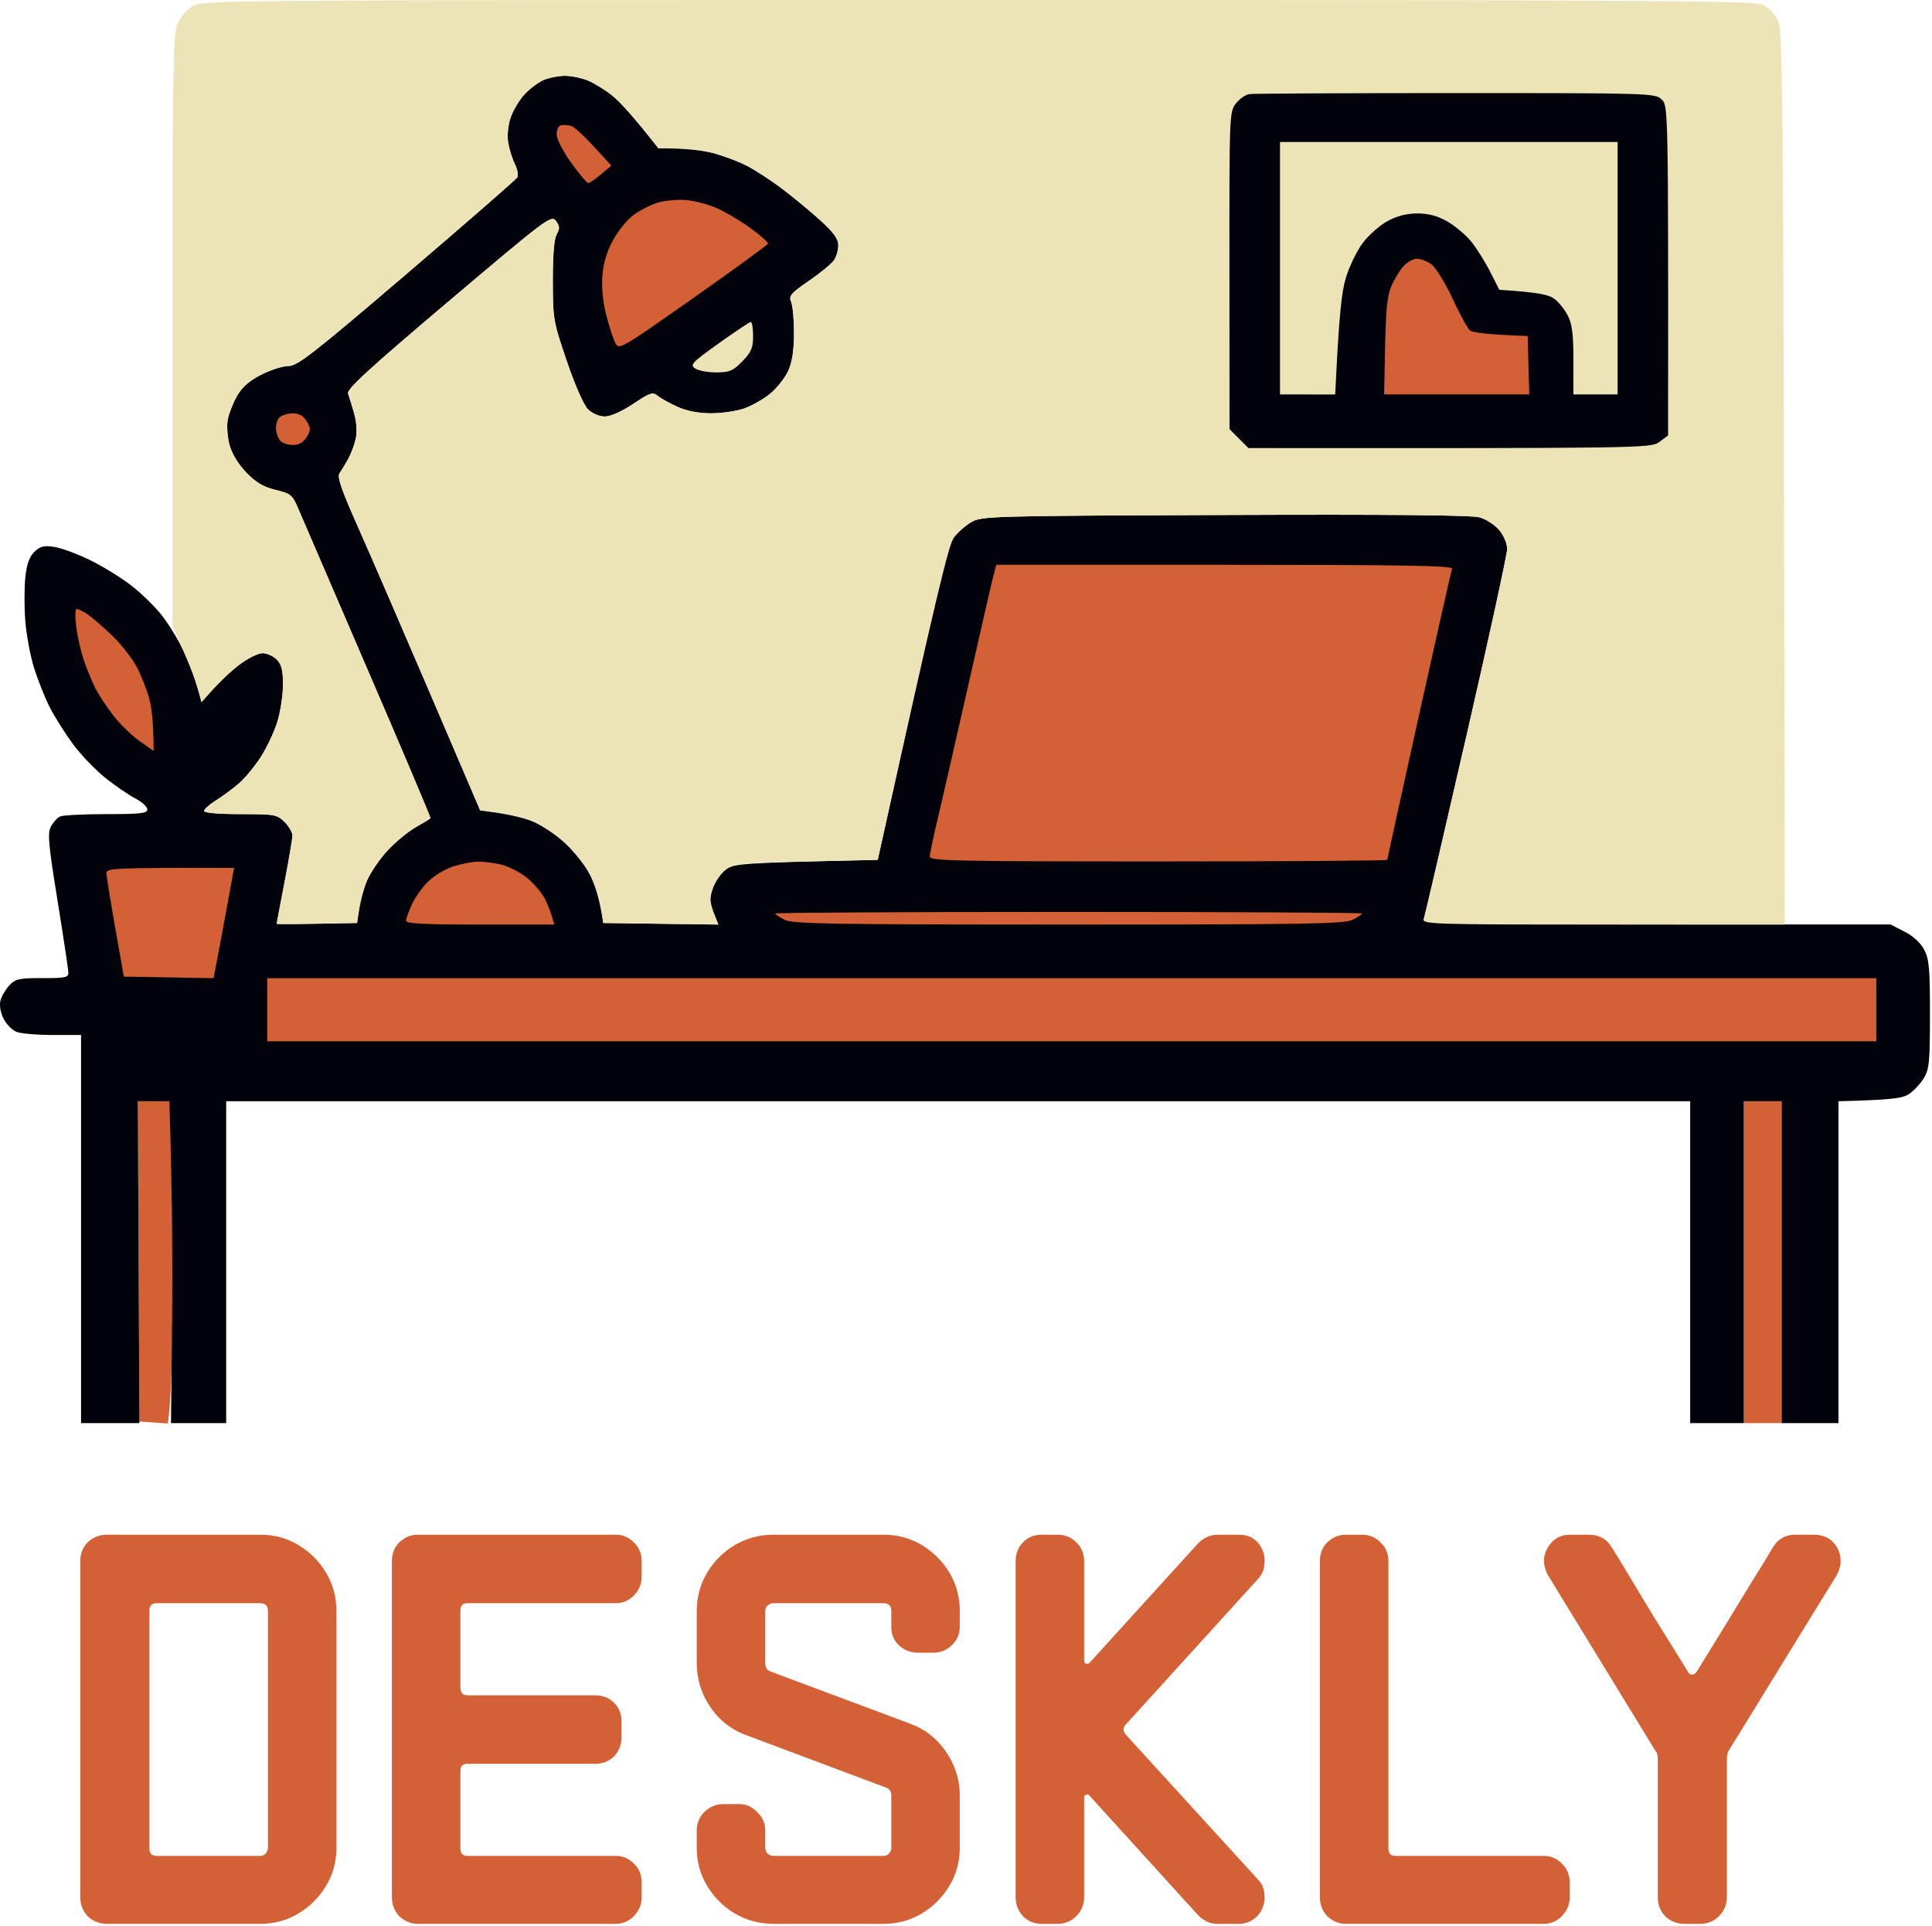 <svg width="296" height="295" viewBox="0 0 296 295" fill="none" xmlns="http://www.w3.org/2000/svg">
<path d="M267.168 218.013V193.359V168.706H272.969V218.013H267.168Z" fill="#D36135"/>
<path d="M21.36 217.771L21.234 193.239L21.108 168.706H26.025L26.228 175.594C26.339 179.384 26.436 189.444 26.436 197.952C26.44 206.459 26.276 214.465 25.71 218.071L21.36 217.771Z" fill="#D36135"/>
<path d="M80.083 14.55C80.769 13.651 82.084 12.626 83.008 12.274C83.931 11.925 85.502 11.631 86.498 11.621C87.494 11.611 89.127 11.94 90.123 12.361C91.119 12.776 92.806 13.825 93.87 14.695C94.933 15.565 96.944 17.726 100.879 22.72L103.658 22.715C105.186 22.715 107.69 23.044 109.218 23.44C110.745 23.841 113.032 24.687 114.293 25.325C115.555 25.959 117.996 27.534 119.717 28.83C121.433 30.121 124.097 32.32 125.639 33.717C127.746 35.631 128.433 36.584 128.437 37.584C128.437 38.314 128.138 39.349 127.77 39.88C127.398 40.412 125.677 41.828 123.942 43.023C121.109 44.971 120.829 45.314 121.22 46.285C121.467 46.885 121.66 49.06 121.655 51.119C121.646 53.667 121.365 55.484 120.776 56.799C120.297 57.863 119.05 59.439 118.006 60.304C116.962 61.169 115.13 62.204 113.931 62.605C112.732 63.006 110.45 63.33 108.855 63.32C106.994 63.311 105.176 62.948 103.779 62.315C102.58 61.773 101.222 61.014 100.758 60.633C100.004 60.014 99.603 60.149 97.012 61.875C95.238 63.054 93.546 63.809 92.661 63.809C91.81 63.809 90.752 63.359 90.099 62.721C89.437 62.073 88.127 59.1 86.846 55.349C84.767 49.244 84.704 48.891 84.695 43.023C84.69 39.073 84.893 36.603 85.289 35.892C85.787 34.998 85.763 34.636 85.168 33.838C84.472 32.91 83.815 33.403 68.733 46.164C56.377 56.62 53.09 59.637 53.332 60.304C53.501 60.768 53.917 62.126 54.26 63.325C54.632 64.654 54.734 66.158 54.507 67.192C54.308 68.125 53.781 69.537 53.337 70.335C52.892 71.132 52.297 72.113 52.017 72.51C51.63 73.061 52.302 75.019 54.85 80.728C56.687 84.846 61.651 96.303 73.567 124.142L76.226 124.48C77.686 124.664 79.972 125.215 81.301 125.698C82.631 126.181 84.917 127.651 86.377 128.966C87.856 130.29 89.63 132.504 90.375 133.955C91.114 135.385 91.878 137.648 92.429 141.394L110.063 141.636L109.314 139.823C108.671 138.276 108.652 137.73 109.193 136.125C109.537 135.086 110.436 133.781 111.185 133.225C112.447 132.282 113.346 132.19 134.475 131.726L139.792 107.73C143.698 90.096 145.381 83.362 146.125 82.352C146.686 81.593 147.885 80.534 148.784 80.002C150.384 79.06 151.433 79.031 187.649 78.891C212.67 78.789 225.465 78.91 226.683 79.253C227.679 79.534 229.042 80.413 229.705 81.211C230.401 82.047 230.913 83.275 230.913 84.111C230.913 84.909 228.105 97.796 224.668 112.753C221.235 127.709 218.296 140.326 218.142 140.79C217.876 141.592 219.785 141.636 289.646 141.626L291.787 142.719C293.131 143.405 294.253 144.439 294.809 145.503C295.563 146.948 295.693 148.389 295.688 155.413C295.684 162.775 295.582 163.795 294.722 165.201C294.19 166.067 293.165 167.154 292.445 167.618C291.468 168.252 289.931 168.493 281.67 168.706V218.013H272.969V168.706H267.168V218.013H258.95V168.706H34.653V218.013H26.194L26.363 202.665C26.455 194.225 26.402 183.131 25.952 168.706H21.118L21.36 218.013H12.417V158.555H8.066C5.674 158.555 3.174 158.337 2.507 158.071C1.845 157.805 0.951 156.882 0.525 156.017C0.057 155.055 -0.118 153.977 0.081 153.237C0.26 152.575 0.878 151.536 1.454 150.927C2.386 149.955 2.967 149.829 6.495 149.839C9.981 149.854 10.483 149.747 10.474 149.008C10.469 148.543 9.724 143.593 8.821 138.01C7.419 129.362 7.264 127.68 7.791 126.65C8.134 125.988 8.772 125.278 9.207 125.079C9.642 124.881 12.828 124.717 16.284 124.717C21.548 124.717 22.568 124.601 22.568 123.992C22.568 123.595 21.751 122.846 20.756 122.329C19.76 121.812 17.691 120.4 16.163 119.187C14.636 117.973 12.383 115.624 11.155 113.961C9.932 112.298 8.323 109.741 7.588 108.281C6.848 106.821 5.77 104.1 5.195 102.239C4.615 100.378 4.02 97.115 3.866 94.988C3.706 92.861 3.721 89.869 3.89 88.341C4.112 86.364 4.513 85.262 5.287 84.522C6.171 83.676 6.732 83.541 8.308 83.783C9.372 83.947 11.764 84.817 13.626 85.721C15.487 86.62 18.314 88.336 19.91 89.54C21.505 90.739 23.724 92.895 24.835 94.321C25.952 95.752 27.504 98.338 28.292 100.063C29.075 101.794 29.979 104.182 30.878 107.556L32.647 105.545C33.619 104.438 35.446 102.751 36.708 101.799C37.969 100.847 39.55 100.063 40.212 100.063C40.88 100.063 41.856 100.499 42.388 101.03C43.142 101.784 43.355 102.64 43.355 104.897C43.355 106.493 42.968 109.05 42.494 110.577C42.02 112.105 40.88 114.532 39.956 115.967C39.033 117.408 37.52 119.235 36.587 120.037C35.659 120.835 34.078 122 33.082 122.619C32.087 123.242 31.27 123.968 31.27 124.233C31.27 124.528 33.445 124.717 36.829 124.717C42.112 124.717 42.446 124.775 43.596 125.925C44.263 126.592 44.805 127.516 44.805 127.98C44.809 128.444 44.263 131.654 43.601 135.11C42.939 138.566 42.392 141.447 42.392 141.515C42.388 141.583 45.158 141.583 54.705 141.394L55.004 139.219C55.174 138.02 55.73 136.067 56.242 134.868C56.759 133.669 58.147 131.634 59.331 130.339C60.515 129.048 62.463 127.433 63.657 126.752C64.856 126.07 65.886 125.442 65.953 125.355C66.021 125.268 61.69 115.029 56.324 102.601C50.963 90.173 46.163 79.026 45.651 77.827C44.795 75.816 44.534 75.608 42.228 75.052C40.353 74.603 39.231 73.941 37.737 72.394C36.49 71.098 35.528 69.527 35.161 68.159C34.837 66.96 34.716 65.225 34.89 64.292C35.064 63.364 35.702 61.73 36.307 60.666C37.085 59.303 38.177 58.341 40.019 57.399C41.455 56.664 43.335 56.065 44.2 56.069C45.564 56.074 47.966 54.199 62.328 41.925C71.435 34.142 79.049 27.505 79.247 27.181C79.445 26.853 79.285 25.934 78.884 25.137C78.488 24.339 78.024 22.87 77.859 21.874C77.686 20.83 77.826 19.239 78.193 18.127C78.546 17.064 79.392 15.454 80.083 14.55Z" fill="#02020B"/>
<path d="M40.938 159.521V154.688V149.854H287.471V159.521H40.938Z" fill="#D36135"/>
<path d="M120.215 140.911C119.417 140.514 118.765 140.074 118.765 139.944C118.765 139.813 138.995 139.702 163.721 139.702C188.447 139.702 208.677 139.813 208.677 139.944C208.677 140.074 208.024 140.514 207.227 140.911C205.97 141.539 200.135 141.636 163.721 141.636C127.306 141.636 121.472 141.539 120.215 140.911Z" fill="#D36135"/>
<path d="M17.647 142.119C16.922 138.001 16.323 134.245 16.308 133.781C16.284 133.002 17.062 132.935 35.862 132.954L34.784 138.866C34.189 142.119 33.483 145.919 32.72 149.854L18.967 149.612L17.647 142.119Z" fill="#D36135"/>
<path d="M65.654 134.989C66.548 134.124 68.259 133.104 69.458 132.722C70.657 132.345 72.339 132.016 73.204 132.002C74.07 131.982 75.699 132.19 76.83 132.456C77.961 132.727 79.754 133.669 80.818 134.549C81.881 135.429 83.109 136.898 83.544 137.807C83.979 138.716 84.468 139.949 84.927 141.636H73.567C64.793 141.636 62.212 141.5 62.217 141.031C62.222 140.698 62.633 139.557 63.126 138.494C63.619 137.43 64.755 135.854 65.654 134.989Z" fill="#D36135"/>
<path d="M12.886 101.272C12.427 99.943 11.885 97.603 11.687 96.075C11.484 94.519 11.513 93.296 11.75 93.291C11.982 93.291 12.717 93.649 13.384 94.089C14.046 94.529 15.752 95.998 17.169 97.356C18.585 98.71 20.306 100.909 20.988 102.239C21.669 103.568 22.52 105.743 22.878 107.073C23.231 108.402 23.526 110.742 23.535 115.049L21.316 113.478C20.098 112.612 18.276 110.819 17.265 109.49C16.255 108.16 15.047 106.314 14.578 105.381C14.109 104.448 13.35 102.601 12.886 101.272Z" fill="#D36135"/>
<path d="M148.257 105.381C150.147 97.008 151.902 89.337 152.163 88.341L152.632 86.528H187.663C215.488 86.528 222.647 86.654 222.468 87.133C222.342 87.466 220.061 97.579 217.392 109.611C214.724 121.642 212.544 131.596 212.544 131.726C212.544 131.857 196.771 131.968 177.498 131.968C146.666 131.968 142.451 131.881 142.451 131.243C142.451 130.846 142.983 128.289 143.636 125.563C144.283 122.836 146.362 113.753 148.257 105.381Z" fill="#D36135"/>
<path d="M42.286 65.718C42.238 65.041 42.499 64.224 42.871 63.905C43.243 63.586 44.157 63.325 44.901 63.325C45.83 63.325 46.482 63.707 46.98 64.534C47.628 65.607 47.628 65.877 46.98 66.951C46.492 67.768 45.825 68.164 44.926 68.169C44.196 68.174 43.321 67.898 42.987 67.565C42.649 67.226 42.335 66.395 42.286 65.718Z" fill="#D36135"/>
<path d="M106.496 56.446C105.669 55.886 105.988 55.547 110.121 52.594C112.616 50.81 114.82 49.34 115.018 49.331C115.217 49.316 115.381 50.283 115.381 51.482C115.381 53.3 115.11 53.933 113.737 55.349C112.306 56.819 111.789 57.041 109.749 57.051C108.459 57.056 106.994 56.78 106.496 56.446Z" fill="#ECE4B7"/>
<path d="M97.012 32.968C97.945 32.272 99.574 31.426 100.637 31.082C101.701 30.744 103.658 30.541 104.988 30.638C106.317 30.735 108.492 31.295 109.822 31.88C111.151 32.465 113.481 33.852 115.004 34.959C116.522 36.071 117.72 37.139 117.662 37.328C117.604 37.521 112.447 41.277 106.196 45.672C95.131 53.459 94.822 53.638 94.281 52.574C93.971 51.975 93.352 50.066 92.898 48.34C92.381 46.353 92.153 44.129 92.289 42.297C92.434 40.311 92.946 38.58 93.913 36.811C94.687 35.39 96.079 33.659 97.012 32.968Z" fill="#D36135"/>
<path d="M85.294 20.704C85.251 19.988 85.507 19.326 85.869 19.215C86.227 19.099 86.962 19.138 87.503 19.292C88.045 19.452 89.65 20.883 93.652 25.378L92.071 26.713C91.196 27.447 90.322 28.047 90.123 28.042C89.925 28.042 88.775 26.679 87.566 25.016C86.358 23.353 85.338 21.415 85.294 20.704Z" fill="#D36135"/>
<path d="M27.151 3.746C27.567 2.722 28.567 1.513 29.457 0.967C31.013 0.01 31.951 0.005 149.823 0C254.455 0 268.792 0.087 270.068 0.725C270.866 1.121 271.9 2.156 272.365 3.021C273.157 4.496 273.22 8.909 273.452 141.636H245.657C219.399 141.636 217.876 141.587 218.142 140.79C218.296 140.326 221.235 127.709 224.668 112.753C228.105 97.796 230.913 84.909 230.913 84.111C230.913 83.275 230.401 82.047 229.705 81.211C229.037 80.413 227.679 79.534 226.683 79.253C225.465 78.91 212.67 78.789 187.649 78.891C151.433 79.031 150.384 79.06 148.784 80.002C147.885 80.534 146.686 81.593 146.125 82.352C145.381 83.362 143.698 90.096 134.475 131.726L123.512 131.968C113.346 132.19 112.447 132.282 111.185 133.225C110.436 133.781 109.537 135.086 109.193 136.125C108.652 137.73 108.671 138.276 110.063 141.636L92.429 141.394L92.071 138.977C91.878 137.648 91.114 135.385 90.375 133.955C89.63 132.504 87.856 130.29 86.377 128.966C84.917 127.651 82.631 126.181 81.301 125.698C79.972 125.215 77.686 124.664 73.567 124.142L65.881 106.178C61.651 96.303 56.687 84.846 54.85 80.728C52.302 75.019 51.63 73.061 52.017 72.51C52.297 72.113 52.892 71.132 53.337 70.335C53.781 69.537 54.308 68.125 54.507 67.192C54.734 66.158 54.632 64.654 54.26 63.325C53.917 62.126 53.501 60.768 53.332 60.304C53.09 59.637 56.377 56.62 68.733 46.165C83.815 33.403 84.472 32.91 85.168 33.838C85.763 34.636 85.787 34.998 85.289 35.892C84.893 36.603 84.69 39.073 84.695 43.023C84.704 48.891 84.767 49.244 86.846 55.349C88.127 59.1 89.437 62.073 90.099 62.721C90.752 63.359 91.81 63.809 92.661 63.809C93.546 63.809 95.238 63.054 97.012 61.875C99.603 60.149 100.004 60.014 100.758 60.633C101.222 61.014 102.58 61.773 103.779 62.315C105.176 62.948 106.994 63.311 108.855 63.32C110.45 63.33 112.732 63.006 113.931 62.605C115.129 62.204 116.962 61.169 118.006 60.304C119.05 59.439 120.297 57.863 120.776 56.799C121.365 55.484 121.646 53.667 121.655 51.119C121.66 49.06 121.467 46.885 121.22 46.285C120.829 45.314 121.109 44.971 123.942 43.023C125.677 41.828 127.398 40.412 127.77 39.88C128.138 39.349 128.437 38.314 128.437 37.584C128.433 36.584 127.746 35.631 125.639 33.717C124.097 32.32 121.433 30.121 119.717 28.83C117.996 27.534 115.555 25.959 114.293 25.325C113.032 24.687 110.745 23.841 109.218 23.44C107.69 23.044 105.186 22.715 100.879 22.72L98.341 19.5C96.944 17.726 94.933 15.565 93.87 14.695C92.806 13.825 91.119 12.776 90.123 12.361C89.127 11.94 87.552 11.602 86.619 11.602C85.686 11.602 84.221 11.892 83.356 12.249C82.49 12.607 81.122 13.642 80.305 14.546C79.493 15.454 78.546 17.064 78.193 18.127C77.826 19.239 77.685 20.83 77.859 21.874C78.024 22.87 78.488 24.339 78.884 25.137C79.281 25.934 79.445 26.853 79.247 27.181C79.049 27.505 71.435 34.142 62.328 41.925C47.966 54.199 45.564 56.074 44.2 56.069C43.335 56.065 41.455 56.664 40.019 57.399C38.177 58.341 37.085 59.303 36.306 60.666C35.702 61.73 35.064 63.359 34.89 64.292C34.716 65.225 34.837 66.96 35.161 68.159C35.528 69.527 36.49 71.098 37.737 72.394C39.231 73.941 40.353 74.603 42.228 75.052C44.534 75.608 44.795 75.816 45.651 77.827C46.163 79.026 50.963 90.173 56.324 102.601C61.69 115.029 66.021 125.268 65.953 125.355C65.886 125.442 64.856 126.07 63.657 126.752C62.458 127.433 60.515 129.048 59.331 130.339C58.147 131.634 56.759 133.669 56.242 134.868C55.73 136.067 55.174 138.02 54.705 141.394L48.546 141.515C45.158 141.583 42.388 141.583 42.392 141.515C42.392 141.447 42.939 138.566 43.601 135.11C44.263 131.654 44.809 128.444 44.805 127.98C44.805 127.516 44.258 126.592 43.596 125.925C42.446 124.775 42.112 124.717 36.829 124.717C33.445 124.717 31.27 124.528 31.27 124.233C31.27 123.968 32.087 123.242 33.082 122.619C34.078 122 35.654 120.835 36.587 120.038C37.52 119.235 39.033 117.408 39.956 115.967C40.88 114.532 42.02 112.105 42.494 110.577C42.968 109.05 43.355 106.493 43.355 104.897C43.355 102.64 43.142 101.784 42.388 101.03C41.856 100.499 40.875 100.063 40.212 100.063C39.545 100.063 37.969 100.847 36.708 101.799C35.446 102.751 33.619 104.438 30.878 107.556L30.303 105.381C29.984 104.182 28.983 101.577 26.411 95.955V50.757C26.411 11.37 26.508 5.327 27.151 3.746Z" fill="#ECE4B7"/>
<path d="M189.341 15.865C189.892 15.15 190.825 14.497 191.415 14.415C192 14.328 206.216 14.26 223.005 14.26C252.864 14.26 253.551 14.28 254.566 15.227C255.595 16.189 255.6 16.257 255.566 66.709L254.237 67.69C252.932 68.657 252.337 68.676 191.274 68.643L188.374 65.742L188.36 41.451C188.34 17.605 188.36 17.137 189.341 15.865Z" fill="#02020B"/>
<path d="M213.201 43.748C213.67 42.684 214.507 41.326 215.072 40.726C215.633 40.127 216.542 39.639 217.098 39.634C217.649 39.634 218.64 40.016 219.292 40.48C219.945 40.949 221.395 43.288 222.512 45.681C223.628 48.074 224.837 50.293 225.19 50.607C225.547 50.926 227.669 51.25 234.055 51.482L234.297 60.425H212.061L212.21 53.053C212.326 47.339 212.549 45.246 213.201 43.748Z" fill="#D36135"/>
<path d="M196.108 60.425V41.089V21.753H247.832V60.425H241.064V55.228C241.064 51.235 240.866 49.65 240.219 48.374C239.754 47.465 238.831 46.3 238.164 45.797C237.318 45.149 235.868 44.801 229.705 44.391L228.322 41.654C227.558 40.146 226.253 38.068 225.422 37.033C224.585 35.999 222.927 34.597 221.729 33.92C220.196 33.055 218.843 32.692 217.136 32.697C215.502 32.702 214.023 33.084 212.568 33.877C211.384 34.52 209.682 36.028 208.783 37.222C207.889 38.416 206.729 40.813 206.207 42.539C205.554 44.7 205.153 47.977 204.568 60.43L196.108 60.425Z" fill="#ECE4B7"/>
<path d="M281.498 237.138C282.203 238.49 282.174 239.871 281.41 241.282L264.92 268.089C264.685 268.383 264.567 268.883 264.567 269.588V290.663C264.567 291.78 264.156 292.75 263.333 293.573C262.569 294.337 261.628 294.719 260.511 294.719H258.042C256.925 294.719 255.955 294.337 255.132 293.573C254.368 292.75 253.986 291.78 253.986 290.663V269.5C253.986 268.853 253.839 268.383 253.545 268.089L237.143 241.282C236.379 239.812 236.35 238.46 237.055 237.226C237.819 235.815 238.995 235.109 240.582 235.109H243.404C244.991 235.109 246.167 235.756 246.931 237.049C247.578 238.049 248.548 239.636 249.841 241.811C251.135 243.986 252.575 246.367 254.162 248.954C255.749 251.482 257.248 253.892 258.659 256.185C258.777 256.42 258.953 256.537 259.188 256.537C259.482 256.537 259.717 256.42 259.894 256.185C261.481 253.598 263.039 251.07 264.567 248.601C266.096 246.073 267.477 243.81 268.712 241.811C270.005 239.754 270.975 238.166 271.622 237.049C272.386 235.756 273.532 235.109 275.061 235.109H277.883C279.529 235.109 280.734 235.786 281.498 237.138Z" fill="#D36135"/>
<path d="M240.492 290.663C240.492 291.78 240.081 292.75 239.258 293.573C238.493 294.337 237.582 294.719 236.524 294.719H206.19C205.132 294.719 204.191 294.337 203.368 293.573C202.604 292.75 202.222 291.78 202.222 290.663V239.166C202.222 237.99 202.604 237.02 203.368 236.256C204.191 235.492 205.132 235.109 206.19 235.109H208.659C209.776 235.109 210.717 235.492 211.481 236.256C212.304 237.02 212.715 237.99 212.715 239.166V283.168C212.715 283.932 213.068 284.314 213.774 284.314H236.524C237.582 284.314 238.493 284.696 239.258 285.46C240.081 286.225 240.492 287.195 240.492 288.37V290.663Z" fill="#D36135"/>
<path d="M193.435 237.49C193.729 238.196 193.817 238.96 193.699 239.783C193.641 240.547 193.317 241.253 192.729 241.899L172.536 264.121C172.007 264.65 172.007 265.208 172.536 265.796L192.729 287.929C193.317 288.517 193.641 289.223 193.699 290.046C193.817 290.81 193.729 291.545 193.435 292.25C193.141 293.014 192.641 293.632 191.936 294.102C191.289 294.514 190.584 294.719 189.82 294.719H186.469C185.41 294.719 184.441 294.278 183.559 293.397L166.893 275.055C166.775 274.879 166.599 274.849 166.364 274.967C166.187 275.026 166.099 275.143 166.099 275.32V290.663C166.099 291.78 165.688 292.75 164.865 293.573C164.1 294.337 163.16 294.719 162.043 294.719H159.574C158.457 294.719 157.516 294.337 156.752 293.573C155.988 292.75 155.606 291.78 155.606 290.663V239.166C155.606 237.99 155.988 237.02 156.752 236.256C157.516 235.492 158.457 235.109 159.574 235.109H162.043C163.16 235.109 164.1 235.492 164.865 236.256C165.688 237.02 166.099 237.99 166.099 239.166V254.421C166.099 254.656 166.187 254.803 166.364 254.862C166.599 254.921 166.775 254.891 166.893 254.774L183.559 236.432C184.441 235.55 185.44 235.109 186.557 235.109H189.82C191.524 235.109 192.729 235.903 193.435 237.49Z" fill="#D36135"/>
<path d="M147.047 283.08C147.047 285.196 146.518 287.136 145.459 288.899C144.401 290.663 142.99 292.074 141.227 293.132C139.463 294.19 137.523 294.719 135.407 294.719H118.476C116.36 294.719 114.391 294.19 112.568 293.132C110.805 292.074 109.394 290.663 108.336 288.899C107.277 287.136 106.748 285.196 106.748 283.08V280.434C106.748 279.317 107.13 278.377 107.895 277.612C108.718 276.789 109.688 276.378 110.805 276.378H113.274C114.332 276.378 115.243 276.789 116.007 277.612C116.83 278.377 117.242 279.317 117.242 280.434V283.08C117.242 283.373 117.359 283.667 117.594 283.961C117.888 284.196 118.182 284.314 118.476 284.314H135.407C135.701 284.314 135.965 284.196 136.2 283.961C136.436 283.667 136.553 283.373 136.553 283.08V275.055C136.553 274.408 136.259 273.997 135.671 273.821L114.508 265.884C112.157 265.061 110.275 263.621 108.865 261.564C107.454 259.506 106.748 257.243 106.748 254.774V246.837C106.748 244.662 107.277 242.693 108.336 240.929C109.394 239.166 110.805 237.755 112.568 236.697C114.391 235.639 116.36 235.109 118.476 235.109H135.407C137.523 235.109 139.463 235.639 141.227 236.697C142.99 237.755 144.401 239.166 145.459 240.929C146.518 242.693 147.047 244.662 147.047 246.837V249.218C147.047 250.335 146.635 251.276 145.812 252.04C145.048 252.804 144.107 253.186 142.99 253.186H140.609C139.493 253.186 138.523 252.804 137.7 252.04C136.935 251.276 136.553 250.335 136.553 249.218V246.837C136.553 246.014 136.171 245.603 135.407 245.603H118.476C118.182 245.603 117.888 245.721 117.594 245.956C117.359 246.191 117.242 246.485 117.242 246.837V254.774C117.242 255.479 117.536 255.92 118.124 256.096L139.375 264.033C141.668 264.856 143.519 266.296 144.93 268.353C146.341 270.411 147.047 272.645 147.047 275.055V283.08Z" fill="#D36135"/>
<path d="M98.312 290.663C98.312 291.78 97.9 292.75 97.077 293.573C96.313 294.337 95.402 294.719 94.344 294.719H64.01C62.952 294.719 62.011 294.337 61.188 293.573C60.424 292.75 60.042 291.78 60.042 290.663V239.166C60.042 237.99 60.424 237.02 61.188 236.256C62.011 235.492 62.952 235.109 64.01 235.109H94.344C95.402 235.109 96.313 235.492 97.077 236.256C97.9 237.02 98.312 237.99 98.312 239.166V241.547C98.312 242.664 97.9 243.634 97.077 244.457C96.313 245.221 95.402 245.603 94.344 245.603H71.593C70.888 245.603 70.535 245.985 70.535 246.749V258.477C70.535 259.3 70.888 259.712 71.593 259.712H91.169C92.345 259.712 93.315 260.094 94.079 260.858C94.844 261.622 95.226 262.563 95.226 263.68V266.149C95.226 267.266 94.844 268.236 94.079 269.059C93.315 269.823 92.345 270.205 91.169 270.205H71.593C70.888 270.205 70.535 270.558 70.535 271.263V283.168C70.535 283.932 70.888 284.314 71.593 284.314H94.344C95.402 284.314 96.313 284.696 97.077 285.46C97.9 286.225 98.312 287.195 98.312 288.37V290.663Z" fill="#D36135"/>
<path d="M51.544 283.08C51.544 285.196 51.015 287.136 49.957 288.899C48.899 290.663 47.488 292.074 45.724 293.132C43.961 294.19 42.021 294.719 39.904 294.719H16.36C15.243 294.719 14.273 294.337 13.45 293.573C12.686 292.75 12.304 291.78 12.304 290.663V239.166C12.304 237.99 12.686 237.02 13.45 236.256C14.273 235.492 15.243 235.109 16.36 235.109H39.904C42.021 235.109 43.961 235.639 45.724 236.697C47.488 237.755 48.899 239.166 49.957 240.929C51.015 242.693 51.544 244.662 51.544 246.837V283.08ZM41.051 283.08V246.837C41.051 246.014 40.669 245.603 39.904 245.603H24.032C23.268 245.603 22.886 245.985 22.886 246.749V283.168C22.886 283.932 23.268 284.314 24.032 284.314H39.904C40.198 284.314 40.463 284.196 40.698 283.961C40.933 283.667 41.051 283.373 41.051 283.08Z" fill="#D36135"/>
</svg>
